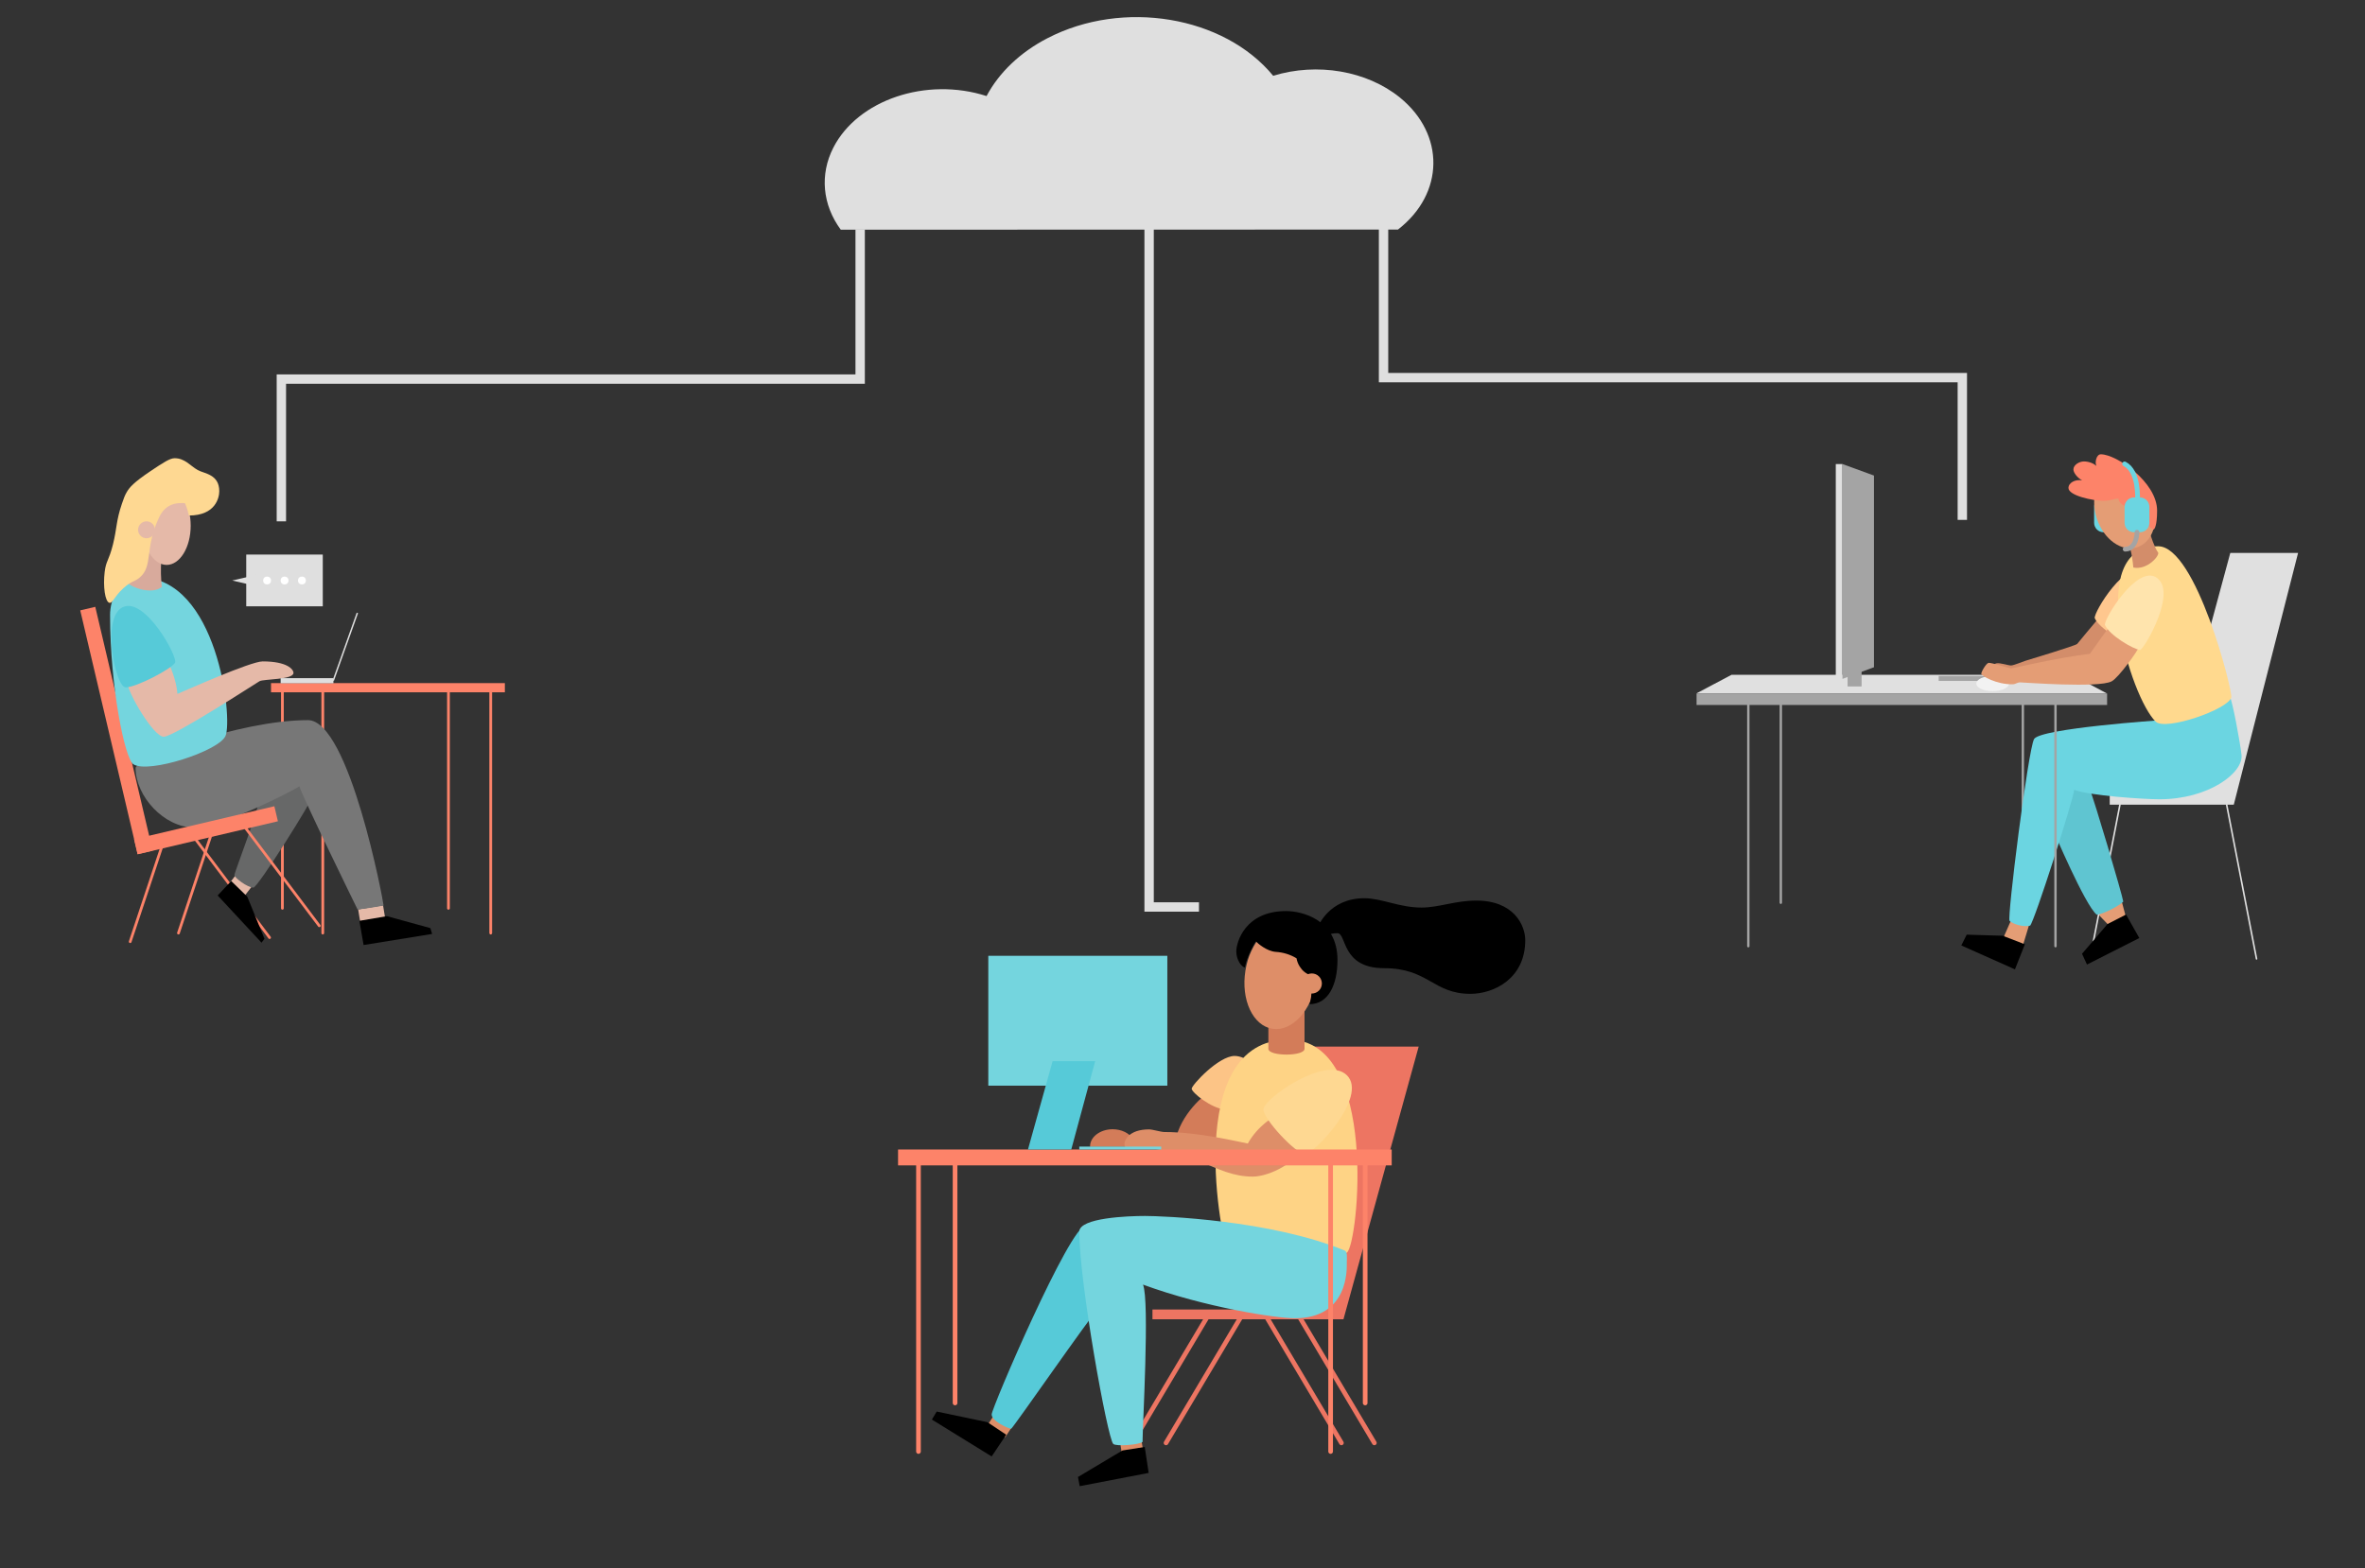 <?xml version="1.0" encoding="utf-8"?>
<!-- Generator: Adobe Illustrator 21.1.0, SVG Export Plug-In . SVG Version: 6.00 Build 0)  -->
<svg version="1.1" id="Vector" xmlns="http://www.w3.org/2000/svg" xmlns:xlink="http://www.w3.org/1999/xlink" x="0px" y="0px"
	 viewBox="0 0 1622.2 1075.9" style="enable-background:new 0 0 1622.2 1075.9;" xml:space="preserve">
<rect x="0" y="0" width="1622.2" height="1075.9" fill="#333333" stroke="none"/>
<style type="text/css">
	.st0{fill:#ED7562;}
	.st1{fill:#D37C59;}
	.st2{fill:#FCC486;}
	.st3{fill:#FED385;}
	.st4{fill:#DE8E68;}
	.st5{fill:#FED892;}
	.st6{fill:#FD8369;}
	.st7{fill:none;stroke:#ED7562;stroke-width:3.2;stroke-linecap:round;stroke-linejoin:round;}
	.st8{fill:#56CAD8;}
	.st9{fill:#74D5DE;}
	.st10{fill:none;stroke:#FD8369;stroke-width:3.2;stroke-linecap:round;stroke-linejoin:round;}
	.st11{fill:none;stroke:#DFDFDF;stroke-width:6.43;stroke-miterlimit:10;}
	.st12{fill:#DFDFDF;}
	.st13{fill:none;stroke:#A4A4A4;stroke-width:1.629;stroke-linecap:round;stroke-linejoin:round;}
	.st14{fill:#6BD5E1;}
	.st15{fill:#E49D75;}
	.st16{fill:#D38D6A;}
	.st17{fill:none;stroke:#E0E0E0;stroke-width:1.086;stroke-linecap:round;stroke-linejoin:round;}
	.st18{fill:#E0E0E0;}
	.st19{fill:#5FC5D1;}
	.st20{fill:#FFC78E;}
	.st21{fill:#FFD98E;}
	.st22{fill:#A4A4A4;}
	.st23{fill:#F2F2F2;}
	.st24{fill:#FFE4AD;}
	.st25{fill:none;stroke:#6BD5E1;stroke-width:3.258;stroke-linecap:round;stroke-linejoin:round;}
	.st26{fill:none;stroke:#A4A4A4;stroke-width:3.258;stroke-linecap:round;stroke-linejoin:round;}
	.st27{fill:#E5B9A8;}
	.st28{fill:none;stroke:#FD8369;stroke-width:1.887;stroke-linecap:round;stroke-miterlimit:10;}
	.st29{fill:#676868;}
	.st30{fill:#777777;}
	.st31{fill:#FFFFFF;}
	.st32{fill:#D8AA9C;}
</style>
<title>Artboard 1</title>
<g>
	<g>
		<path class="st0" d="M896.2,718.1h76.9l-51.6,187.1h-131v-6.7h97.1L896.2,718.1z"/>
		<path class="st1" d="M830.1,749.1c-3.5,1.1-20.8,15.9-23.8,33.7c-3.1-0.4-21.5-1.1-29.2-1.4c-2.5-3.9-7.8-6.6-13.9-6.6
			c-8.6,0-15.5,5.3-15.5,11.7c0,0.1,0,0.3,0,0.4h30.9c0-0.1,0-0.3,0-0.4c0-1.6-0.5-3.2-1.3-4.7l26.9,4.3l31.9,3.3l3.3-27.9
			L830.1,749.1z"/>
		<path class="st2" d="M856.6,729.3c0-2.2-5.6-4.8-9.7-4.8c-11,0-29.5,20-29.5,22.5c0,2.5,13.4,13.7,23.6,14.4
			C851.3,762,856.6,729.3,856.6,729.3z"/>
		<path class="st3" d="M883.9,713.3c62.1,0,47.9,140.2,40,146.1c-7.9,5.9-76.8,6.5-81.3,0.5C838.1,854,810.3,713.3,883.9,713.3z"/>
		<path class="st1" d="M894.8,686.4H870v33.2c0,5.3,24.8,5.3,24.8,0V686.4z"/>
		
			<ellipse transform="matrix(0.158 -0.988 0.988 0.158 77.822 1431.205)" class="st4" cx="877.7" cy="670" rx="36.4" ry="24.5"/>
		<path d="M935.8,616.3c12,0,24,6.4,39.2,6.4c12,0,23.2-4.8,37.6-4.8c25.6,0,33.6,16.8,33.6,27.2c0,26.4-21.6,36.8-37.6,36.8
			c-25.6,0-28.8-17.6-59.2-17.6c-29.6,0-25.6-24-32-24c-3.2,0-5.2,0.4-6.4,1.6s-7.2-3.2-7.2-4.8
			C903.8,635.5,911.8,616.3,935.8,616.3z"/>
		<path d="M882.2,625.1c-28.3,0-34.2,21.5-34.2,27.7s3.9,10.8,5.9,11c1.2-7.4,7.2-17.7,7.5-17.9c1.6,1.6,7.5,6.7,13.6,7.2
			c5.1,0.3,10,1.8,14.3,4.4c0.4,2.1,1.1,4,2.3,5.8c1.6,2.6,4.1,4.7,7,5.7c0.7,1.8,1.1,3.7,1.2,5.6c0,8.5-0.8,12-1.6,14.4
			c13,0,19.2-13.4,19.2-30.4C917.4,630.7,892.7,625.1,882.2,625.1z"/>
		<circle class="st4" cx="899.8" cy="674.8" r="6.9"/>
		<path class="st4" d="M876.6,765c-2.8,0.7-14,7.6-20.7,19.6c-6.6-1.2-33.5-7.9-57.3-7.9c-2.2,0-8.1-1.8-10.4-1.8
			c-14,0-16.9,7.6-16.9,9.8s0.5,2.3,0.9,2.3c48,0,60.1,20.3,87.1,20.3c8.7,0,26.7-6.3,37.6-22.5C893.1,771.7,876.6,765,876.6,765z"
			/>
		<path class="st5" d="M923.8,737.7c15,14.6-22.9,54.8-29,54.2c-6.1-0.6-28-23.7-28.2-30.7C866.4,754.3,909.3,723.6,923.8,737.7z"/>
		<rect x="616" y="788.7" class="st6" width="338.6" height="10.9"/>
		<g>
			<line class="st7" x1="920.1" y1="990" x2="868.1" y2="902.5"/>
			<line class="st7" x1="942.7" y1="990" x2="890.7" y2="902.5"/>
			<line class="st7" x1="776.7" y1="990" x2="828.7" y2="902.5"/>
			
				<rect x="768.3" y="984.3" transform="matrix(0.988 -0.154 0.154 0.988 -143.058 130.974)" class="st4" width="14.7" height="13.2"/>
			
				<rect x="679.8" y="969.1" transform="matrix(0.545 -0.839 0.839 0.545 -506.398 1020.317)" class="st4" width="13.2" height="14.7"/>
			<path class="st8" d="M744.7,840.9c-10.8,0-64.5,125.1-64.5,129.6c0,4.6,11.7,9.8,13.4,9.8c2.7-2.5,54.1-76.8,59.4-82
				C758.4,893.1,744.7,840.9,744.7,840.9z"/>
			<path class="st9" d="M923.8,866.3c0-3.4,0.6-7.4-1.5-8.3c-50.9-21-125.4-23.7-136.9-23.7s-45.1,1.2-45.1,10.8
				c0,34.7,19.3,141.6,23.3,145.6c1.9,1.9,18.1,0.6,20.1-1.4c-0.1-8.8,5-97.2,0.3-107.9c42.8,15.7,91.4,23.1,104.2,23.1
				C925.3,904.4,923.8,870.4,923.8,866.3z"/>
			<polygon points="690.2,984.4 677.3,975.8 642.5,968.5 639.2,974 680.2,999.3 			"/>
			<polygon points="785.2,992.8 769.9,995.2 739.4,1013.4 740.6,1019.7 787.9,1010.6 			"/>
			<line class="st10" x1="936.4" y1="962.6" x2="936.4" y2="796.5"/>
			<line class="st10" x1="655.1" y1="962.6" x2="655.1" y2="796.5"/>
			<line class="st10" x1="912.7" y1="995.9" x2="912.7" y2="796.5"/>
			<line class="st10" x1="630" y1="995.9" x2="630" y2="796.5"/>
			<line class="st7" x1="799.8" y1="990" x2="851.8" y2="902.5"/>
		</g>
		<rect x="740.3" y="786.7" class="st9" width="56.2" height="2"/>
		<rect x="677.9" y="655.8" class="st9" width="122.8" height="89.1"/>
		<polygon class="st8" points="722,728.1 705.1,788.7 734.8,788.7 751.2,728.1 		"/>
	</g>
	<g>
		<polyline class="st11" points="788.2,149.8 788.2,622.3 822.4,622.3 		"/>
		<path class="st12" d="M958.9,157.5c31.9-24.7,32.4-65.3,1.3-90.6c-22.6-18.3-56.7-24.2-86.9-14.9C839.5,10.9,770.2-0.6,718.5,26.2
			c-18.6,9.6-33.2,23.5-41.8,39.7c-41.3-13.3-88.3,2.6-105.1,35.4c-9.4,18.4-7.5,39.2,5.1,56.3L958.9,157.5z"/>
		<polyline class="st11" points="590,157.4 590,260.1 193,260.1 193,357.7 		"/>
		<polyline class="st11" points="1346,356.7 1346,259.1 949,259.1 949,156.4 		"/>
	</g>
	<g>
		<title>gamer-colour</title>
		<polygon points="1388.9,647.9 1382.1,665.1 1345.3,648.7 1349,641.3 1375.8,642.1 		"/>
		<g>
			<line class="st13" x1="1387.5" y1="483.7" x2="1387.5" y2="619.4"/>
			<path class="st14" d="M1442.9,341.3h4c3.6,0,6.5,2.9,6.5,6.5v10.9c0,3.6-2.9,6.5-6.5,6.5h-4c-3.6,0-6.5-2.9-6.5-6.5v-10.9
				C1436.3,344.2,1439.3,341.3,1442.9,341.3z"/>
			<path class="st15" d="M1379.3,631.7c-0.6,1.5-4.7,10.7-4.7,10.7l13.3,5.1l4-13.2L1379.3,631.7z"/>
			<polygon class="st15" points="1455.4,618.7 1458.1,628.8 1446.2,634.6 1438.3,626.4 			"/>
			<path class="st16" d="M1438.3,425.6c-1.4,1.6-12.7,15.1-13.5,16.2c-0.8,1.1-33.9,11.1-35.6,11.6c-1.7,0.5-8,3.2-9.8,3.2
				s-7.4-1.9-9.8-1.5c-2.3,0.4-9.8,4.8-9.1,6.5c0.7,1.7,81.6-4.1,81.6-4.1l8.8-27.4L1438.3,425.6z"/>
			<line class="st17" x1="1454.1" y1="552.1" x2="1433.6" y2="657.9"/>
			<polygon class="st18" points="1529.8,379.4 1576.3,379.4 1532.2,552.1 1447.1,552.1 1447.1,540.9 1494.7,509.2 			"/>
			<path class="st19" d="M1433.6,542.2c2.4,4.8,22.3,72.4,22.8,76.4c-2.5,2.7-13.5,8.6-18.2,9c-8-6.3-30.2-58.8-30.2-58.8
				S1415.5,525.1,1433.6,542.2z"/>
			<path class="st14" d="M1529.4,477.8c1.7,2.1,7.3,32.3,8.1,40.2c1.3,12.3-22.6,30.4-56.3,30.4c-11.1,0-48-2.5-58.5-6.5
				c-0.5,6.7-27.2,90.2-30.2,93.2c-5,1.3-12.3-1.4-14.1-3.3s12.7-117.2,16.8-124.7c4.1-7.4,87.3-13,87.3-13L1529.4,477.8z"/>
			<path class="st20" d="M1471.7,391.3c15.6,9.1-7.7,48.9-10.7,50c-4.7-0.5-21.1-10.1-24.2-17.2
				C1436.2,419.8,1458.3,383.5,1471.7,391.3z"/>
			<path class="st21" d="M1480.3,374.8c26.1,0,51.3,99.7,50.2,103.7c-2.1,8.2-44.9,23.1-51.8,16.7
				C1461.5,478.9,1429.4,374.8,1480.3,374.8z"/>
			<line class="st17" x1="1527.3" y1="552.1" x2="1547.8" y2="657.9"/>
			<polygon points="1458.3,627.5 1467.4,643.6 1431.5,661.8 1428.1,654.4 1445.6,634 			"/>
			<path class="st16" d="M1474.2,363.8c0.6,3.3,4.3,13.3,6,15.1s-7.1,12.5-16.9,10.5c-0.3-3.4-1.4-12.8-3-14.4
				S1474.2,363.8,1474.2,363.8z"/>
			
				<ellipse transform="matrix(0.951 -0.31 0.31 0.951 -36.37 469.217)" class="st15" cx="1457" cy="349" rx="20.2" ry="27.4"/>
			<path class="st6" d="M1441,311.7c10.8,0,38.6,19.2,38.6,38.6c0,10.4-1.8,13-2.5,13s-7.4-5.2-7.4-8.9s-1.3-9.3-2.6-9.3
				c-2.2,0-2.5,2.4-8,2.4c-2.1,0-6-2.5-6-5.4c-4.4,0.1-4.4,1.5-10.5,1.5c-6.9,0-23.8-3.5-23.8-8.8c0-3.6,4.7-6.1,9.4-5.2
				c-3.2-1.7-6-5.2-6-7.5c0-3.2,4.1-5.5,7.2-5.5c3.7,0,7,1.6,8.6,3.1C1436.7,317.5,1437.9,311.7,1441,311.7z"/>
			<circle class="st15" cx="1466.2" cy="350.5" r="5.6"/>
			<rect x="1163.7" y="475.8" class="st22" width="281.6" height="7.9"/>
			<polygon class="st18" points="1421.1,463 1304.5,463 1304.2,463 1187.7,463 1163.7,475.7 1304.2,475.7 1304.5,475.7 1445,475.7 
							"/>
			<line class="st13" x1="1199.2" y1="483.7" x2="1199.2" y2="649.2"/>
			<line class="st13" x1="1221.5" y1="483.7" x2="1221.5" y2="619.4"/>
			<line class="st13" x1="1409.9" y1="483.7" x2="1409.9" y2="649.2"/>
			<rect x="1329.8" y="463.8" class="st22" width="49.9" height="3.4"/>
			<rect x="1267.3" y="459.6" class="st22" width="9.6" height="11.4"/>
			<ellipse class="st23" cx="1366.8" cy="469" rx="11.2" ry="5.2"/>
			<path class="st15" d="M1446.2,431c-1.6,1.8-11.6,16.1-12.7,17.6c-22.8,2.7-52.9,10-54,10c-1.1,0-13.8-4.1-15.5-3.8
				c-1.7,0.3-5.2,6.4-5,7.6s10.1,7.3,21.6,7.1c2.2-0.1,2.9-1.3,5.1-1.3c2.3,0,53.8,4,62.7-0.7c4.9-2.5,18.5-21.8,18.5-23.2
				C1466.9,443,1446.2,431,1446.2,431z"/>
			<path class="st24" d="M1478.7,396c15.6,9.1-7.7,48.9-10.7,50c-4.7-0.5-21.1-10.1-24.2-17.2C1443.2,424.4,1465.4,388.2,1478.7,396
				z"/>
			<rect x="1259.2" y="318.4" class="st18" width="4.6" height="147.3"/>
			<polygon class="st22" points="1263.8,318.4 1263.8,392.1 1263.8,465.8 1285.4,457.8 1285.4,392.1 1285.4,326.3 			"/>
			<path class="st14" d="M1463.8,341.3h4c3.6,0,6.5,2.9,6.5,6.5v10.9c0,3.6-2.9,6.5-6.5,6.5h-4c-3.6,0-6.5-2.9-6.5-6.5v-10.9
				C1457.3,344.2,1460.2,341.3,1463.8,341.3z"/>
			<path class="st25" d="M1466.2,344.3c0-3,1-20.8-8.9-26"/>
			<path class="st26" d="M1465.8,365.2c0,1.7-0.7,11.6-8.1,11.6"/>
		</g>
	</g>
	
		<rect x="246.2" y="622.4" transform="matrix(0.987 -0.162 0.162 0.987 -98.16 49.547)" class="st27" width="17.3" height="9"/>
	
		<rect x="160.1" y="601" transform="matrix(0.612 -0.791 0.791 0.612 -416.8 365.89)" class="st27" width="9" height="13.5"/>
	<line class="st28" x1="193.7" y1="472.8" x2="193.7" y2="623.2"/>
	<path class="st29" d="M178,547.1c0,7.4-17.2,51.4-17.2,53.3s9,8.6,13,8.6c3.1,0,41.3-61,40.9-63.3C210.9,526,178,539.7,178,547.1z"
		/>
	<line class="st28" x1="221.4" y1="472.8" x2="221.4" y2="640.2"/>
	<path class="st30" d="M133.3,567.8c19,0,68.2-25.6,72.1-28.3c1.1,5.4,39.9,84.6,39.9,84.6s15.5-2.2,17.8-2.8
		c0-2.2-23.4-127.2-51.9-127.2C162.4,494.2,93,522,93,526.8C93,546.4,112.5,567.8,133.3,567.8z"/>
	
		<rect x="74.8" y="415.4" transform="matrix(0.973 -0.229 0.229 0.973 -112.872 31.734)" class="st6" width="10.6" height="171.9"/>
	
		<rect x="92.1" y="564.5" transform="matrix(0.973 -0.229 0.229 0.973 -126.926 47.666)" class="st6" width="98.9" height="10.6"/>
	<rect x="168.9" y="380.5" class="st12" width="52.5" height="35.5"/>
	<polygon class="st12" points="182.9,403.8 182.9,392.8 159.3,398.3 	"/>
	<circle class="st31" cx="207.1" cy="398.3" r="2.7"/>
	<circle class="st31" cx="195.2" cy="398.3" r="2.7"/>
	<circle class="st31" cx="183.2" cy="398.3" r="2.7"/>
	<path class="st9" d="M154.7,504.9c-4.4,10.4-52.8,26.1-63.2,19.5c-5.9-3.7-16-53.2-16-102.5c0-10.7,6-25.8,20.4-25.8
		C149.1,396.1,159.8,492.9,154.7,504.9z"/>
	<path class="st32" d="M100,370.3c0,0,11.3,9.8,10.7,14.5s-0.3,12.9,0.3,17.9c-6.9,5.7-21.4,0-23-2.5c4.4-10.1,5-26.1,4.7-28
		L100,370.3z"/>
	<ellipse class="st27" cx="114.3" cy="360.7" rx="16.5" ry="26.9"/>
	<path class="st5" d="M135.6,322.5c4.4,2.5,14.8,2.8,14.8,14.5c0,4.4-2.5,16.7-20.8,16.7c0,0-1.3-5.7-2.8-8.5
		c-1.9,0-6.1-0.5-10.4,1.7c-4.6,2.4-6.7,6.6-8.1,9.9c-8.9,20-3.4,31.5-12.3,39.3c-3.7,3.2-5.9,2.4-11.5,7.6
		c-6.2,5.7-7.3,10.3-9.4,9.9c-3.1-0.6-4.5-11.5-3.3-21.2c1-8,2.7-7.1,5.7-18.9c2.8-11.4,2.1-16.1,6.1-27.8c1.3-3.8,2-5.8,3.3-8
		c1.9-3.3,4.8-6.7,16.4-14.5c8.8-5.9,13.3-8.8,16.4-8.8C126.7,314.3,130.5,319.6,135.6,322.5z"/>
	<circle class="st27" cx="100.5" cy="363.5" r="5.8"/>
	<path class="st27" d="M87.4,468.7c0.6,7.2,17.9,36.8,24.9,36.8c6.9,0,62.9-36.5,65.7-38.1c2.8-1.6,23.3-0.9,23.3-5.7
		c0-2.5-4.4-7.9-21.1-7.9c-8.5,0-53.8,20.4-58.5,22.3c-0.6-9.4-5.3-19.8-6.3-21.7"/>
	<path class="st8" d="M120.1,454.6c-1.9,4.1-27.1,17.3-34,17c-6.9-0.3-16.9-47.9-1.9-55C99.4,409.3,122,450.5,120.1,454.6z"/>
	<rect x="185.9" y="468.7" class="st6" width="160.4" height="6.3"/>
	<line class="st28" x1="336.6" y1="472.8" x2="336.6" y2="640.2"/>
	<line class="st28" x1="307.6" y1="472.8" x2="307.6" y2="623.2"/>
	<rect x="192.5" y="465.3" class="st12" width="36.2" height="3.5"/>
	
		<rect x="212.2" y="443.4" transform="matrix(0.336 -0.942 0.942 0.336 -260.88 517.73)" class="st12" width="49.3" height="1"/>
	<line class="st28" x1="89.3" y1="646.1" x2="111.2" y2="580.3"/>
	<line class="st28" x1="184.9" y1="643.3" x2="134.4" y2="576.2"/>
	<line class="st28" x1="219" y1="635.2" x2="168.5" y2="568.2"/>
	<line class="st28" x1="122.4" y1="640.2" x2="144.3" y2="574.3"/>
	<polygon points="249.4,648.4 296.4,640.8 295.2,636.8 265.4,628.6 246.5,631.8 	"/>
	<polygon points="149.3,614.4 179.4,646.8 181.4,644.1 169.6,615.2 158.6,604.5 	"/>
</g>
</svg>
